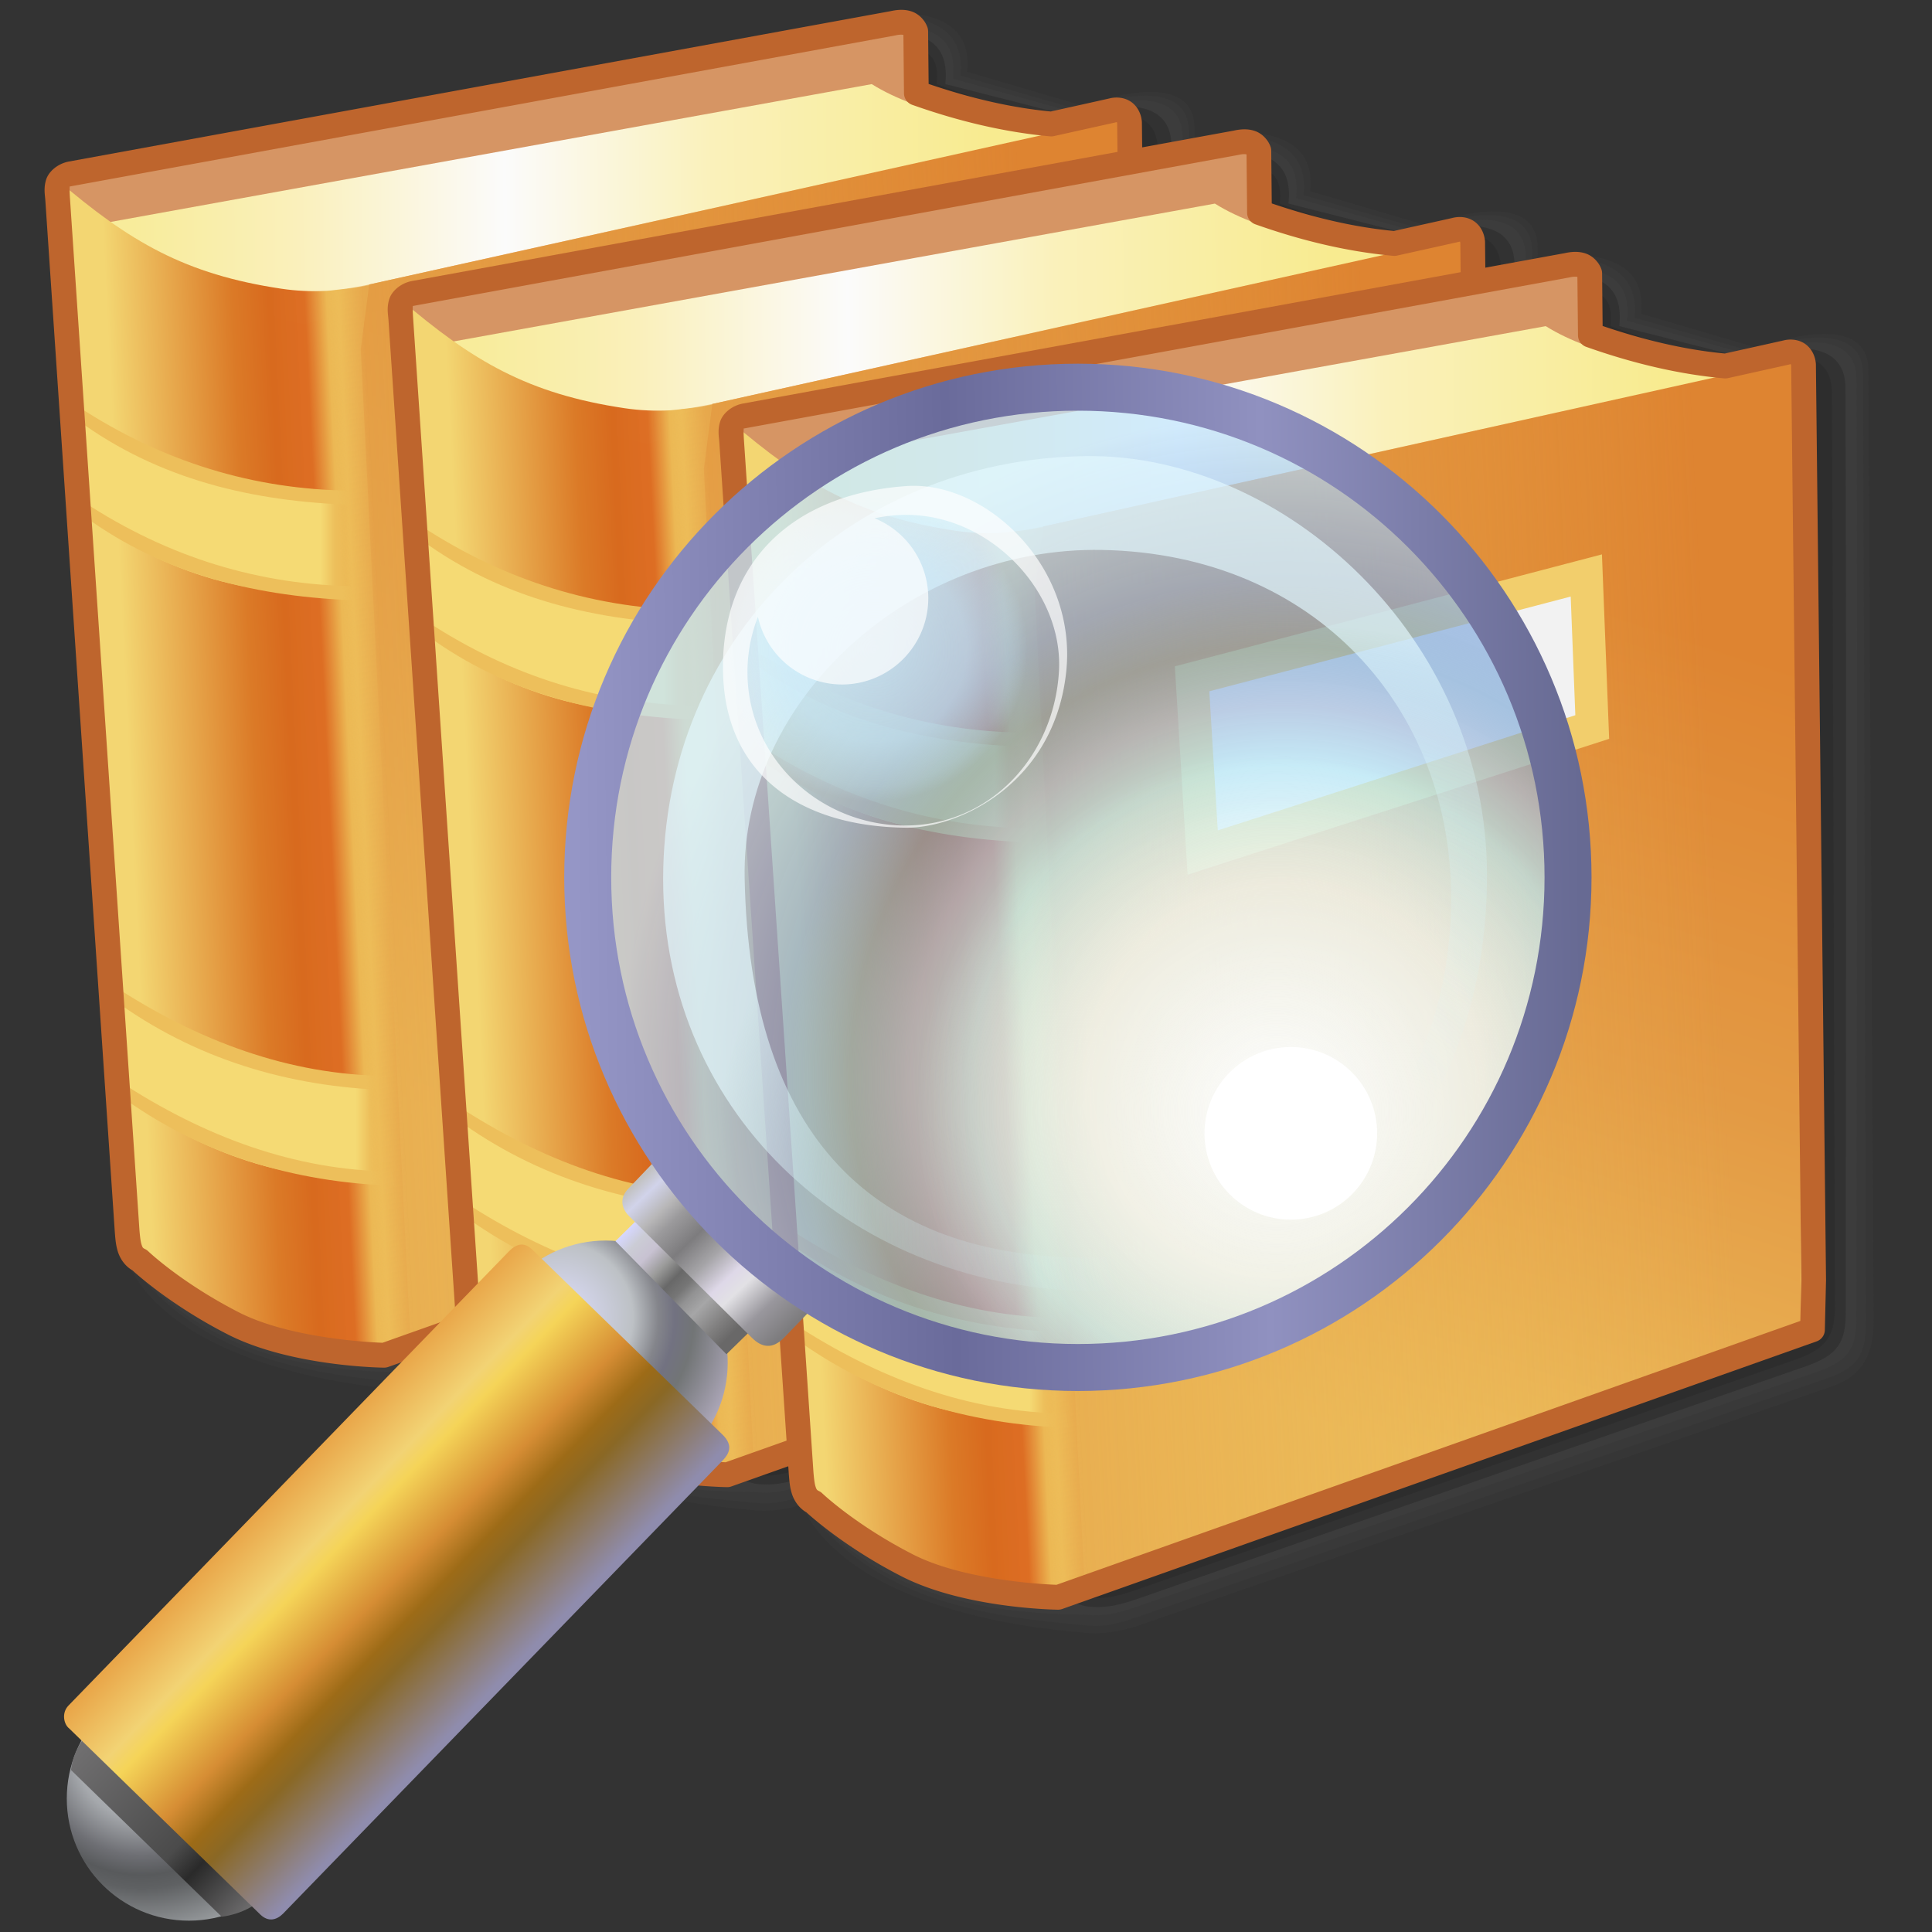 <?xml version="1.0" encoding="UTF-8" standalone="no"?>
<!-- Created with Inkscape (http://www.inkscape.org/) -->

<svg
   width="256mm"
   height="256mm"
   viewBox="0 0 256 256"
   version="1.1"
   id="svg1"
   inkscape:version="1.3.2 (091e20ef0f, 2023-11-25)"
   xml:space="preserve"
   sodipodi:docname="preferences-desktop-baloo-01.svg"
   xmlns:inkscape="http://www.inkscape.org/namespaces/inkscape"
   xmlns:sodipodi="http://sodipodi.sourceforge.net/DTD/sodipodi-0.dtd"
   xmlns:xlink="http://www.w3.org/1999/xlink"
   xmlns="http://www.w3.org/2000/svg"
   xmlns:svg="http://www.w3.org/2000/svg"
   xmlns:rdf="http://www.w3.org/1999/02/22-rdf-syntax-ns#"
   xmlns:cc="http://creativecommons.org/ns#"
   xmlns:dc="http://purl.org/dc/elements/1.1/"><rect x="0" y="0" width="256" height="256" fill="#333333" stroke="none"/><defs
     id="defs1"><linearGradient
       id="linearGradient39"
       inkscape:collect="always"><stop
         style="stop-color:#de8431;stop-opacity:1"
         offset="0"
         id="stop40" /><stop
         style="stop-color:#e39a44;stop-opacity:1"
         offset="0.5"
         id="stop42" /><stop
         style="stop-color:#ecbc5a;stop-opacity:1"
         offset="1"
         id="stop41" /></linearGradient><linearGradient
       id="linearGradient38"
       inkscape:collect="always"><stop
         style="stop-color:#f3d672;stop-opacity:0.026;"
         offset="0"
         id="stop30" /><stop
         style="stop-color:#ecb854;stop-opacity:0;"
         offset="0.235"
         id="stop34" /><stop
         style="stop-color:#ecba56;stop-opacity:0;"
         offset="0.243"
         id="stop39" /><stop
         style="stop-color:#edbc58;stop-opacity:1"
         offset="0.255"
         id="stop35" /><stop
         style="stop-color:#e7a84c;stop-opacity:0.638;"
         offset="0.281"
         id="stop36" /><stop
         style="stop-color:#efc561;stop-opacity:0;"
         offset="1"
         id="stop38" /></linearGradient><linearGradient
       id="linearGradient15"
       inkscape:collect="always"><stop
         style="stop-color:#f5da74;stop-opacity:1;"
         offset="0"
         id="stop16" /><stop
         style="stop-color:#f5da74;stop-opacity:1;"
         offset="0.897"
         id="stop18" /><stop
         style="stop-color:#edbf5b;stop-opacity:1"
         offset="0.95"
         id="stop19" /><stop
         style="stop-color:#ecb855;stop-opacity:1"
         offset="1"
         id="stop17" /></linearGradient><linearGradient
       id="linearGradient7"
       inkscape:collect="always"><stop
         style="stop-color:#f3d672;stop-opacity:1"
         offset="0"
         id="stop7" /><stop
         style="stop-color:#db7a27;stop-opacity:1"
         offset="0.137"
         id="stop11" /><stop
         style="stop-color:#d86a1e;stop-opacity:1"
         offset="0.176"
         id="stop15" /><stop
         style="stop-color:#dd6d23;stop-opacity:0.987;"
         offset="0.215"
         id="stop12" /><stop
         style="stop-color:#ecb854;stop-opacity:1"
         offset="0.239"
         id="stop13" /><stop
         style="stop-color:#edbc58;stop-opacity:1"
         offset="0.255"
         id="stop14" /><stop
         style="stop-color:#e7a84c;stop-opacity:1"
         offset="0.281"
         id="stop9" /><stop
         style="stop-color:#ecb959;stop-opacity:1"
         offset="0.688"
         id="stop10" /><stop
         style="stop-color:#efc561;stop-opacity:1"
         offset="1"
         id="stop8" /></linearGradient><linearGradient
       id="linearGradient2"
       inkscape:collect="always"><stop
         style="stop-color:#f8ec9b;stop-opacity:1"
         offset="0"
         id="stop2" /><stop
         style="stop-color:#faf0bb;stop-opacity:1"
         offset="0.189"
         id="stop4" /><stop
         style="stop-color:#fbfbfb;stop-opacity:1;"
         offset="0.435"
         id="stop6" /><stop
         style="stop-color:#faf1bb;stop-opacity:1"
         offset="0.677"
         id="stop5" /><stop
         style="stop-color:#f8eb90;stop-opacity:1"
         offset="1"
         id="stop3" /></linearGradient><linearGradient
       inkscape:collect="always"
       xlink:href="#linearGradient2"
       id="linearGradient3"
       x1="33.275"
       y1="42.696"
       x2="169.583"
       y2="41.627"
       gradientUnits="userSpaceOnUse" /><linearGradient
       inkscape:collect="always"
       xlink:href="#linearGradient7"
       id="linearGradient8"
       x1="35.152"
       y1="190.689"
       x2="181.996"
       y2="183.507"
       gradientUnits="userSpaceOnUse" /><linearGradient
       inkscape:collect="always"
       xlink:href="#linearGradient15"
       id="linearGradient17"
       x1="23.812"
       y1="89.533"
       x2="67.658"
       y2="89.533"
       gradientUnits="userSpaceOnUse" /><linearGradient
       inkscape:collect="always"
       xlink:href="#linearGradient15"
       id="linearGradient29"
       gradientUnits="userSpaceOnUse"
       x1="23.812"
       y1="89.533"
       x2="67.658"
       y2="89.533" /><linearGradient
       inkscape:collect="always"
       xlink:href="#linearGradient38"
       id="linearGradient30"
       gradientUnits="userSpaceOnUse"
       x1="35.152"
       y1="190.689"
       x2="181.996"
       y2="183.507"
       gradientTransform="translate(-0.416,-0.014)" /><linearGradient
       inkscape:collect="always"
       xlink:href="#linearGradient39"
       id="linearGradient41"
       x1="155.375"
       y1="72.155"
       x2="111.657"
       y2="203.918"
       gradientUnits="userSpaceOnUse" /><linearGradient
       inkscape:collect="always"
       xlink:href="#linearGradient2"
       id="linearGradient98"
       gradientUnits="userSpaceOnUse"
       x1="33.275"
       y1="42.696"
       x2="169.583"
       y2="41.627" /><linearGradient
       inkscape:collect="always"
       xlink:href="#linearGradient7"
       id="linearGradient99"
       gradientUnits="userSpaceOnUse"
       x1="35.152"
       y1="190.689"
       x2="181.996"
       y2="183.507" /><linearGradient
       inkscape:collect="always"
       xlink:href="#linearGradient15"
       id="linearGradient100"
       gradientUnits="userSpaceOnUse"
       x1="23.812"
       y1="89.533"
       x2="67.658"
       y2="89.533" /><linearGradient
       inkscape:collect="always"
       xlink:href="#linearGradient15"
       id="linearGradient101"
       gradientUnits="userSpaceOnUse"
       x1="23.812"
       y1="89.533"
       x2="67.658"
       y2="89.533" /><linearGradient
       inkscape:collect="always"
       xlink:href="#linearGradient39"
       id="linearGradient102"
       gradientUnits="userSpaceOnUse"
       x1="155.375"
       y1="72.155"
       x2="111.657"
       y2="203.918" /><linearGradient
       inkscape:collect="always"
       xlink:href="#linearGradient38"
       id="linearGradient103"
       gradientUnits="userSpaceOnUse"
       gradientTransform="translate(-0.416,-0.014)"
       x1="35.152"
       y1="190.689"
       x2="181.996"
       y2="183.507" /><linearGradient
       inkscape:collect="always"
       xlink:href="#linearGradient2"
       id="linearGradient120"
       gradientUnits="userSpaceOnUse"
       x1="33.275"
       y1="42.696"
       x2="169.583"
       y2="41.627" /><linearGradient
       inkscape:collect="always"
       xlink:href="#linearGradient7"
       id="linearGradient121"
       gradientUnits="userSpaceOnUse"
       x1="35.152"
       y1="190.689"
       x2="181.996"
       y2="183.507" /><linearGradient
       inkscape:collect="always"
       xlink:href="#linearGradient15"
       id="linearGradient122"
       gradientUnits="userSpaceOnUse"
       x1="23.812"
       y1="89.533"
       x2="67.658"
       y2="89.533" /><linearGradient
       inkscape:collect="always"
       xlink:href="#linearGradient15"
       id="linearGradient123"
       gradientUnits="userSpaceOnUse"
       x1="23.812"
       y1="89.533"
       x2="67.658"
       y2="89.533" /><linearGradient
       inkscape:collect="always"
       xlink:href="#linearGradient39"
       id="linearGradient124"
       gradientUnits="userSpaceOnUse"
       x1="155.375"
       y1="72.155"
       x2="111.657"
       y2="203.918" /><linearGradient
       inkscape:collect="always"
       xlink:href="#linearGradient38"
       id="linearGradient125"
       gradientUnits="userSpaceOnUse"
       gradientTransform="translate(-0.416,-0.014)"
       x1="35.152"
       y1="190.689"
       x2="181.996"
       y2="183.507" /><radialGradient
       inkscape:collect="always"
       xlink:href="#linearGradient1"
       id="radialGradient2"
       cx="23.321"
       cy="197.969"
       fx="23.321"
       fy="197.969"
       r="19.31"
       gradientUnits="userSpaceOnUse"
       gradientTransform="matrix(1.74,0,0,1.74,-16.825,-125.867)" /><linearGradient
       id="linearGradient1"
       inkscape:collect="always"><stop
         style="stop-color:#bebec0;stop-opacity:1;"
         offset="0"
         id="stop1" /><stop
         style="stop-color:#a6a9ad;stop-opacity:1;"
         offset="0.299"
         id="stop3-4" /><stop
         style="stop-color:#6e6f74;stop-opacity:1;"
         offset="0.467"
         id="stop5-5" /><stop
         style="stop-color:#585a5c;stop-opacity:1;"
         offset="0.556"
         id="stop7-0" /><stop
         style="stop-color:#5f6163;stop-opacity:1;"
         offset="0.619"
         id="stop6-3" /><stop
         style="stop-color:#adb1b4;stop-opacity:1;"
         offset="0.908"
         id="stop4-6" /><stop
         style="stop-color:#b3b6ba;stop-opacity:1;"
         offset="1"
         id="stop2-1" /></linearGradient><linearGradient
       inkscape:collect="always"
       xlink:href="#linearGradient7-0"
       id="linearGradient9"
       x1="13.978"
       y1="218.625"
       x2="39.854"
       y2="243.477"
       gradientUnits="userSpaceOnUse" /><linearGradient
       id="linearGradient7-0"
       inkscape:collect="always"><stop
         style="stop-color:#6f6e6f;stop-opacity:1;"
         offset="0"
         id="stop8-6" /><stop
         style="stop-color:#4b4b4b;stop-opacity:1;"
         offset="0.584"
         id="stop10-3" /><stop
         style="stop-color:#2a2a2a;stop-opacity:1;"
         offset="0.708"
         id="stop11-2" /><stop
         style="stop-color:#6f6e6f;stop-opacity:1;"
         offset="1"
         id="stop9-0" /></linearGradient><radialGradient
       inkscape:collect="always"
       xlink:href="#linearGradient18"
       id="radialGradient11"
       gradientUnits="userSpaceOnUse"
       gradientTransform="matrix(1.74,0,0,1.74,47.053,-192.684)"
       cx="23.321"
       cy="197.969"
       fx="23.321"
       fy="197.969"
       r="19.31" /><linearGradient
       id="linearGradient18"
       inkscape:collect="always"><stop
         style="stop-color:#dfdfff;stop-opacity:1;"
         offset="0"
         id="stop12-6" /><stop
         style="stop-color:#bdc1c5;stop-opacity:1;"
         offset="0.34"
         id="stop13-1" /><stop
         style="stop-color:#84858b;stop-opacity:1;"
         offset="0.457"
         id="stop14-5" /><stop
         style="stop-color:#727281;stop-opacity:1;"
         offset="0.53"
         id="stop15-5" /><stop
         style="stop-color:#727576;stop-opacity:1;"
         offset="0.619"
         id="stop16-4" /><stop
         style="stop-color:#bcb4ca;stop-opacity:1;"
         offset="0.908"
         id="stop17-7" /><stop
         style="stop-color:#b3b6ba;stop-opacity:1;"
         offset="1"
         id="stop18-6" /></linearGradient><linearGradient
       inkscape:collect="always"
       xlink:href="#linearGradient19"
       id="linearGradient20"
       x1="70.693"
       y1="151.341"
       x2="102.935"
       y2="182.384"
       gradientUnits="userSpaceOnUse" /><linearGradient
       id="linearGradient19"
       inkscape:collect="always"><stop
         style="stop-color:#e9a649;stop-opacity:1"
         offset="0"
         id="stop19-5" /><stop
         style="stop-color:#f2d374;stop-opacity:1"
         offset="0.215"
         id="stop23" /><stop
         style="stop-color:#f5d458;stop-opacity:1;"
         offset="0.284"
         id="stop25" /><stop
         style="stop-color:#d68d34;stop-opacity:1"
         offset="0.5"
         id="stop21" /><stop
         style="stop-color:#9d6b17;stop-opacity:1;"
         offset="0.625"
         id="stop24" /><stop
         style="stop-color:#8a6825;stop-opacity:1;"
         offset="0.718"
         id="stop22" /><stop
         style="stop-color:#8f8cad;stop-opacity:1"
         offset="1"
         id="stop20" /></linearGradient><linearGradient
       inkscape:collect="always"
       xlink:href="#linearGradient25"
       id="linearGradient27"
       x1="98.038"
       y1="138.765"
       x2="115.141"
       y2="155.49"
       gradientUnits="userSpaceOnUse"
       gradientTransform="translate(-1.0596443e-8,-0.236)" /><linearGradient
       id="linearGradient25"
       inkscape:collect="always"><stop
         style="stop-color:#d6d7ff;stop-opacity:1;"
         offset="0"
         id="stop26" /><stop
         style="stop-color:#cbccd5;stop-opacity:1;"
         offset="0.103"
         id="stop36-6" /><stop
         style="stop-color:#c8c2d2;stop-opacity:1;"
         offset="0.21"
         id="stop35-9" /><stop
         style="stop-color:#9b9b9a;stop-opacity:1"
         offset="0.328"
         id="stop28" /><stop
         style="stop-color:#686868;stop-opacity:1;"
         offset="0.434"
         id="stop29" /><stop
         style="stop-color:#767676;stop-opacity:1"
         offset="0.521"
         id="stop30-3" /><stop
         style="stop-color:#929293;stop-opacity:1"
         offset="0.589"
         id="stop31" /><stop
         style="stop-color:#a6a6a7;stop-opacity:1"
         offset="0.682"
         id="stop32" /><stop
         style="stop-color:#807f7f;stop-opacity:1"
         offset="0.841"
         id="stop33" /><stop
         style="stop-color:#696868;stop-opacity:1"
         offset="0.947"
         id="stop34-7" /><stop
         style="stop-color:#696868;stop-opacity:1"
         offset="1"
         id="stop27" /></linearGradient><linearGradient
       inkscape:collect="always"
       xlink:href="#linearGradient36"
       id="linearGradient38-4"
       x1="99.959"
       y1="130.695"
       x2="122.276"
       y2="154.081"
       gradientUnits="userSpaceOnUse"
       gradientTransform="translate(0.067,0.134)" /><linearGradient
       id="linearGradient36"
       inkscape:collect="always"><stop
         style="stop-color:#c2c2c2;stop-opacity:1;"
         offset="0"
         id="stop37" /><stop
         style="stop-color:#d1d3ea;stop-opacity:1;"
         offset="0.071"
         id="stop47" /><stop
         style="stop-color:#b8b7b8;stop-opacity:1;"
         offset="0.176"
         id="stop44" /><stop
         style="stop-color:#9b9a9c;stop-opacity:1"
         offset="0.25"
         id="stop41-5" /><stop
         style="stop-color:#7d7c7e;stop-opacity:1"
         offset="0.375"
         id="stop42-2" /><stop
         style="stop-color:#a5a4a7;stop-opacity:1"
         offset="0.5"
         id="stop39-5" /><stop
         style="stop-color:#ded8e8;stop-opacity:1;"
         offset="0.625"
         id="stop43" /><stop
         style="stop-color:#e2e1e5;stop-opacity:1;"
         offset="0.703"
         id="stop45" /><stop
         style="stop-color:#99979d;stop-opacity:1;"
         offset="0.851"
         id="stop46" /><stop
         style="stop-color:#7d7c7e;stop-opacity:1"
         offset="1"
         id="stop38-4" /></linearGradient><radialGradient
       inkscape:collect="always"
       xlink:href="#linearGradient51"
       id="radialGradient53"
       cx="185.984"
       cy="103.207"
       fx="185.984"
       fy="103.207"
       r="73.327"
       gradientUnits="userSpaceOnUse"
       gradientTransform="matrix(1.392,0,0,1.392,-211.975,-22.687)" /><linearGradient
       id="linearGradient51"
       inkscape:collect="always"><stop
         style="stop-color:#e4fbfd;stop-opacity:0.739;"
         offset="0"
         id="stop52" /><stop
         style="stop-color:#e2f8fd;stop-opacity:0.719;"
         offset="0.296"
         id="stop58" /><stop
         style="stop-color:#b5e8f9;stop-opacity:0.732;"
         offset="0.47"
         id="stop54" /><stop
         style="stop-color:#a4bddf;stop-opacity:0.704;"
         offset="0.562"
         id="stop57" /><stop
         style="stop-color:#6d9fd3;stop-opacity:0.576;"
         offset="0.651"
         id="stop56" /><stop
         style="stop-color:#88acdf;stop-opacity:0.704;"
         offset="0.75"
         id="stop55" /><stop
         style="stop-color:#c4e6fd;stop-opacity:0.752;"
         offset="1"
         id="stop53" /></linearGradient><radialGradient
       inkscape:collect="always"
       xlink:href="#linearGradient58"
       id="radialGradient60"
       cx="45.735"
       cy="125.866"
       fx="45.735"
       fy="125.866"
       r="73.327"
       gradientUnits="userSpaceOnUse"
       gradientTransform="matrix(0.753,0,0,0.753,11.316,31.142)" /><linearGradient
       id="linearGradient58"
       inkscape:collect="always"><stop
         style="stop-color:#fdfdfd;stop-opacity:1;"
         offset="0"
         id="stop59" /><stop
         style="stop-color:#fdfdfd;stop-opacity:0;"
         offset="1"
         id="stop60" /></linearGradient><radialGradient
       inkscape:collect="always"
       xlink:href="#linearGradient62"
       id="radialGradient63"
       cx="49.089"
       cy="142.742"
       fx="49.089"
       fy="142.742"
       r="63.131"
       gradientTransform="matrix(1.436,0,0,1.455,-21.406,-64.292)"
       gradientUnits="userSpaceOnUse" /><linearGradient
       id="linearGradient62"
       inkscape:collect="always"><stop
         style="stop-color:#c8f8fe;stop-opacity:0;"
         offset="0"
         id="stop62" /><stop
         style="stop-color:#d2f9fe;stop-opacity:0;"
         offset="0.307"
         id="stop65" /><stop
         style="stop-color:#dcfafe;stop-opacity:0.329;"
         offset="0.82"
         id="stop64" /><stop
         style="stop-color:#e3f9fe;stop-opacity:0.664;"
         offset="1"
         id="stop63" /></linearGradient><radialGradient
       inkscape:collect="always"
       xlink:href="#linearGradient65"
       id="radialGradient67"
       cx="-18.871"
       cy="56.59"
       fx="-18.871"
       fy="56.59"
       r="23.385"
       gradientUnits="userSpaceOnUse"
       gradientTransform="translate(3.024,-1.512)" /><linearGradient
       id="linearGradient65"
       inkscape:collect="always"><stop
         style="stop-color:#c8eafd;stop-opacity:0.7;"
         offset="0"
         id="stop66" /><stop
         style="stop-color:#c8eafd;stop-opacity:0.563;"
         offset="0.603"
         id="stop68" /><stop
         style="stop-color:#c8eafd;stop-opacity:0.214;"
         offset="0.899"
         id="stop69" /><stop
         style="stop-color:#c8eafd;stop-opacity:0;"
         offset="1"
         id="stop67" /></linearGradient><linearGradient
       inkscape:collect="always"
       xlink:href="#linearGradient47"
       id="linearGradient49"
       x1="89.887"
       y1="86.179"
       x2="243.866"
       y2="84.383"
       gradientUnits="userSpaceOnUse"
       gradientTransform="translate(0.472)" /><linearGradient
       id="linearGradient47"
       inkscape:collect="always"><stop
         style="stop-color:#9596c6;stop-opacity:1"
         offset="0"
         id="stop48" /><stop
         style="stop-color:#6a6b9b;stop-opacity:1"
         offset="0.373"
         id="stop50" /><stop
         style="stop-color:#9091c0;stop-opacity:1"
         offset="0.686"
         id="stop51" /><stop
         style="stop-color:#676a93;stop-opacity:1"
         offset="1"
         id="stop49" /></linearGradient></defs><sodipodi:namedview
     id="base"
     pagecolor="#ffffff"
     bordercolor="#000000"
     borderopacity="0.3"
     inkscape:pageopacity="0.0"
     inkscape:pageshadow="2"
     inkscape:zoom="0.98994949"
     inkscape:cx="505.07627"
     inkscape:cy="476.792"
     inkscape:document-units="mm"
     inkscape:showpageshadow="2"
     inkscape:pagecheckerboard="0"
     inkscape:deskcolor="#d1d1d1"
     inkscape:current-layer="svg1" /><g
     id="g125"
     transform="matrix(1.074,0,0,1.074,-12.349,-16.739)"><g
       id="rect1"
       style="display:inline"
       transform="matrix(0.773,0,0,0.773,2.219,3.109)"><g
         id="g80"
         transform="matrix(1.293,0,0,1.293,-2.87,-4.021)"><path
           id="rect77"
           style="fill:#444444;fill-opacity:0.234;stroke-width:5.246;stroke-linecap:square"
           d="M 36.395,40.936 123.452,17.248 c 4.959,0.259 7.936,2.467 7.432,7.212 l 14.382,4.214 c 0,0 13.64,-5.352 13.676,2.739 0.147,32.826 0.635,113.573 0.651,117.244 0.016,3.771 -1.064,6.774 -5.123,8.174 l -85.16,29.374 c -2.515,0.9 -5.075,1.35 -7.716,0.992 -15.031,-1.25 -30.842,-6.204 -34.742,-16.714 z"
           sodipodi:nodetypes="ccccssscccc" /><path
           id="path77"
           style="fill:#444444;fill-opacity:0.234;stroke-width:5.246;stroke-linecap:square"
           d="M 36.395,40.936 122.602,17.626 c 4.959,0.259 7.983,2.562 7.479,7.306 l 14.524,4.167 c 0,0 13.64,-5.304 13.676,2.786 0.147,32.826 0.351,112.958 0.367,116.63 0.016,3.771 -0.546,5.872 -4.603,7.276 L 69.243,185.136 c -2.515,0.9 -4.541,1.55 -7.182,1.193 -12.806,-1.115 -26.761,-3.254 -35.209,-15.845 z"
           sodipodi:nodetypes="ccccssscccc" /><path
           id="path78"
           style="fill:#444444;fill-opacity:0.365;stroke-width:5.246;stroke-linecap:square"
           d="M 36.395,40.936 122.129,18.713 c 4.959,0.259 7.511,1.853 7.007,6.597 l 15.327,4.261 c 0,0 12.978,-5.115 13.014,2.975 0.147,32.826 -0.027,112.061 -0.011,115.732 0.016,3.771 -0.875,5.403 -4.934,6.804 l -83.243,28.73 c -2.515,0.9 -4.541,1.55 -7.182,1.193 -12.472,-0.063 -26.104,-2.351 -35.257,-14.522 z"
           sodipodi:nodetypes="ccccssscccc" /><path
           id="path79"
           style="fill:#121212;fill-opacity:0.234;stroke-width:5.246;stroke-linecap:square"
           d="M 36.395,40.936 121.184,19.374 c 4.959,0.259 7.511,1.853 7.007,6.597 l 15.658,3.978 c 0,0 12.222,-4.454 12.258,3.636 0.147,32.826 0.021,110.313 0.037,113.984 0.016,3.771 -0.879,5.393 -4.934,6.804 l -81.683,28.423 c -2.515,0.9 -4.541,1.55 -7.182,1.193 -12.719,-3.28 -26.793,-7.212 -35.493,-13.506 z"
           sodipodi:nodetypes="ccccssscccc" /><path
           id="path80"
           style="fill:#1f1f1f;fill-opacity:0.234;stroke-width:5.246;stroke-linecap:square"
           d="M 36.395,40.936 119.714,21.112 c 4.959,0.259 7.912,0.116 7.407,4.86 l 15.524,5.515 c 0,0 11.754,-5.389 11.791,2.701 0.147,32.826 0.355,108.909 0.371,112.581 0.016,3.771 -0.88,5.388 -4.934,6.804 l -80.514,28.122 c -2.515,0.9 -4.541,1.55 -7.182,1.193 -12.719,-3.28 -26.626,-6.109 -35.326,-12.404 z"
           sodipodi:nodetypes="ccccssscccc" /></g><path
         style="color:#000000;fill:#d69564;stroke-linecap:round;stroke-linejoin:round;-inkscape-stroke:none"
         d="m 154.533,19.856 c 2,-0.446 3.169,0.023 3.626,1.278 l 0.1,9.88 c 7.108,2.521 14.33,4.275 21.527,4.926 l 9.692,-2.155 c 1.517,-0.417 2.675,0.394 2.806,1.909 l 1.618,146.113 -0.189,7.938 -120.397,42.71 c 0,0 -14.661,-0.275 -24.086,-5.101 -9.426,-4.826 -14.936,-10.081 -14.936,-10.081 -1.723,-0.817 -1.837,-2.753 -2,-4.654 L 21.204,47.962 c -0.122,-1.813 -0.493,-3.586 2.133,-4.097 z"
         id="path6" /><path
         id="rect2"
         style="display:inline;fill:url(#linearGradient3);stroke-width:3.946;stroke-linecap:round;stroke-linejoin:round"
         d="M 28.063,51.85 151.141,29.567 c 7.771,4.866 19.179,6.495 30.335,8.653 L 60.537,67.886 C 46.604,65.027 34.484,60.719 28.063,51.85 Z"
         sodipodi:nodetypes="ccccc" /><path
         id="rect7"
         style="fill:url(#linearGradient8);stroke-width:3.946;stroke-linecap:round;stroke-linejoin:round"
         d="m 56.933,62.224 c 2.396,0.357 4.787,0.461 7.185,0.34 2.398,-0.12 4.802,-0.464 7.226,-1.002 L 192.012,34.774 192.254,189.454 72.414,231.973 C 57.02,231.084 43.965,225.305 32.487,216.227 L 21.072,44.79 c 11.601,9.934 20.467,15.141 35.86,17.434 z"
         sodipodi:nodetypes="ssscccccs" /><g
         id="g19"><path
           id="rect15"
           style="fill:url(#linearGradient17);stroke-width:3.946;stroke-linecap:round;stroke-linejoin:round"
           d="m 24.462,80.835 c 12.977,10.613 28.644,12.944 42.912,13.848 V 109.897 C 53.508,112.485 38.21,107.531 25.732,98.555 Z"
           sodipodi:nodetypes="ccccc" /><path
           id="rect19"
           style="fill:#edbf5b;stroke-width:3.946;stroke-linecap:round;stroke-linejoin:round"
           d="m 24.474,81.029 c 13.508,8.84 28.038,13.271 43.562,13.418 l 0.331,2.268 C 52.325,96.214 37.372,92.674 24.474,83.249 Z"
           sodipodi:nodetypes="ccccc" /><path
           id="path19"
           style="fill:#edbf5b;stroke-width:3.946;stroke-linecap:round;stroke-linejoin:round"
           d="m 25.419,96.289 c 13.508,8.84 28.038,13.271 43.562,13.418 l 0.331,2.268 C 53.27,111.475 38.317,107.934 25.419,98.51 Z"
           sodipodi:nodetypes="ccccc" /></g><g
         id="g29"
         style="display:inline"
         transform="translate(5.613,93.411)"><path
           id="path27"
           style="fill:url(#linearGradient29);stroke-width:3.946;stroke-linecap:round;stroke-linejoin:round"
           d="m 24.462,79.843 c 12.977,10.613 28.644,13.936 42.912,14.84 V 109.897 C 53.508,112.485 38.21,106.538 25.732,97.562 Z"
           sodipodi:nodetypes="ccccc" /><path
           id="path28"
           style="fill:#edbf5b;stroke-width:3.946;stroke-linecap:round;stroke-linejoin:round"
           d="m 24.474,80.036 c 13.508,8.84 28.038,14.264 43.562,14.41 l 0.331,2.268 C 52.325,96.214 37.372,91.682 24.474,82.257 Z"
           sodipodi:nodetypes="ccccc" /><path
           id="path29"
           style="fill:#edbf5b;stroke-width:3.946;stroke-linecap:round;stroke-linejoin:round"
           d="m 25.419,95.297 c 13.508,8.84 28.038,14.264 43.562,14.41 l 0.331,2.268 C 53.27,111.475 38.317,106.942 25.419,97.518 Z"
           sodipodi:nodetypes="ccccc" /></g><path
         d="M 69.582,71.905 70.927,61.549 191.596,34.76 191.838,189.44 77.611,232.226"
         style="display:inline;fill:url(#linearGradient41);stroke-width:3.946;stroke-linecap:round;stroke-linejoin:round"
         id="path39"
         sodipodi:nodetypes="ccccc" /><path
         d="m 63.702,62.551 c 2.398,-0.12 4.802,-0.464 7.226,-1.002 l 120.669,-26.789 0.242,154.68 -119.84,42.519"
         style="display:inline;fill:url(#linearGradient30);stroke-width:3.946;stroke-linecap:round;stroke-linejoin:round"
         id="path1" /><path
         id="rect39"
         style="display:inline;fill:#f2f2f2;stroke:#f2ce6c;stroke-width:5.246;stroke-linecap:square"
         d="M 94.694,85.855 157.616,69.359 158.561,93.549 96.384,113.582 Z"
         sodipodi:nodetypes="ccccc" /><path
         style="color:#000000;display:inline;fill:#be652d;stroke-linecap:round;stroke-linejoin:round;-inkscape-stroke:none"
         d="m 155.893,17.711 c -0.582,-0.002 -1.178,0.082 -1.789,0.219 l 0.074,-0.016 -131.195,24.01 a 1.973,1.973 0 0 0 -0.021,0.004 c -1.75,0.341 -3.206,1.578 -3.611,2.93 -0.406,1.352 -0.168,2.421 -0.113,3.236 L 30.326,212.752 a 1.973,1.973 0 0 0 0.002,0.035 c 0.08,0.932 0.132,2.016 0.502,3.168 0.37,1.152 1.226,2.44 2.617,3.1 l -0.516,-0.354 c 0,0 5.733,5.46 15.398,10.408 10.137,5.19 24.949,5.318 24.949,5.318 a 1.973,1.973 0 0 0 0.695,-0.113 L 194.373,191.604 a 1.973,1.973 0 0 0 1.312,-1.812 l 0.189,-7.938 a 1.973,1.973 0 0 0 0,-0.068 L 194.258,35.672 a 1.973,1.973 0 0 0 -0.008,-0.148 c -0.106,-1.224 -0.701,-2.427 -1.732,-3.135 -1.032,-0.708 -2.365,-0.835 -3.562,-0.506 l 0.094,-0.023 -9.334,2.074 c -6.485,-0.611 -13.019,-2.191 -19.498,-4.396 l -0.084,-8.424 a 1.973,1.973 0 0 0 -0.119,-0.654 c -0.386,-1.062 -1.3,-2.051 -2.414,-2.457 -0.557,-0.203 -1.125,-0.289 -1.707,-0.291 z m 0.299,4.004 0.094,9.318 a 1.973,1.973 0 0 0 1.314,1.84 c 7.233,2.565 14.612,4.361 22.008,5.031 a 1.973,1.973 0 0 0 0.607,-0.039 L 189.906,35.711 A 1.973,1.973 0 0 0 190,35.688 c 0.32,-0.088 0.326,-0.019 0.285,-0.047 -0.033,-0.022 0.003,0.041 0.027,0.178 l 1.615,145.977 -0.154,6.543 -118.721,42.117 C 72.546,230.439 58.686,229.979 50.129,225.598 40.943,220.894 35.656,215.846 35.656,215.846 a 1.973,1.973 0 0 0 -0.518,-0.355 c -0.332,-0.157 -0.392,-0.245 -0.551,-0.74 -0.159,-0.495 -0.245,-1.33 -0.328,-2.299 L 23.174,47.83 c -0.067,-0.997 -0.078,-1.722 -0.043,-1.838 0.035,-0.116 -0.292,-0.021 0.584,-0.191 L 154.889,21.797 a 1.973,1.973 0 0 0 0.074,-0.016 c 0.741,-0.165 1.118,-0.099 1.229,-0.066 z"
         id="path7" /></g><g
       id="g98"
       style="display:inline"
       transform="matrix(0.773,0,0,0.773,44.553,17.85)"><g
         id="g85"
         transform="matrix(1.293,0,0,1.293,-2.87,-4.021)"><path
           id="path81"
           style="fill:#444444;fill-opacity:0.234;stroke-width:5.246;stroke-linecap:square"
           d="M 36.395,40.936 123.452,17.248 c 4.959,0.259 7.936,2.467 7.432,7.212 l 14.382,4.214 c 0,0 13.64,-5.352 13.676,2.739 0.147,32.826 0.635,113.573 0.651,117.244 0.016,3.771 -1.064,6.774 -5.123,8.174 l -85.16,29.374 c -2.515,0.9 -5.075,1.35 -7.716,0.992 -15.031,-1.25 -30.842,-6.204 -34.742,-16.714 z"
           sodipodi:nodetypes="ccccssscccc" /><path
           id="path82"
           style="fill:#444444;fill-opacity:0.234;stroke-width:5.246;stroke-linecap:square"
           d="M 36.395,40.936 122.602,17.626 c 4.959,0.259 7.983,2.562 7.479,7.306 l 14.524,4.167 c 0,0 13.64,-5.304 13.676,2.786 0.147,32.826 0.351,112.958 0.367,116.63 0.016,3.771 -0.546,5.872 -4.603,7.276 L 69.243,185.136 c -2.515,0.9 -4.541,1.55 -7.182,1.193 -12.806,-1.115 -26.761,-3.254 -35.209,-15.845 z"
           sodipodi:nodetypes="ccccssscccc" /><path
           id="path83"
           style="fill:#444444;fill-opacity:0.365;stroke-width:5.246;stroke-linecap:square"
           d="M 36.395,40.936 122.129,18.713 c 4.959,0.259 7.511,1.853 7.007,6.597 l 15.327,4.261 c 0,0 12.978,-5.115 13.014,2.975 0.147,32.826 -0.027,112.061 -0.011,115.732 0.016,3.771 -0.875,5.403 -4.934,6.804 l -83.243,28.73 c -2.515,0.9 -4.541,1.55 -7.182,1.193 -12.472,-0.063 -26.104,-2.351 -35.257,-14.522 z"
           sodipodi:nodetypes="ccccssscccc" /><path
           id="path84"
           style="fill:#121212;fill-opacity:0.234;stroke-width:5.246;stroke-linecap:square"
           d="M 36.395,40.936 121.184,19.374 c 4.959,0.259 7.511,1.853 7.007,6.597 l 15.658,3.978 c 0,0 12.222,-4.454 12.258,3.636 0.147,32.826 0.021,110.313 0.037,113.984 0.016,3.771 -0.879,5.393 -4.934,6.804 l -81.683,28.423 c -2.515,0.9 -4.541,1.55 -7.182,1.193 -12.719,-3.28 -26.793,-7.212 -35.493,-13.506 z"
           sodipodi:nodetypes="ccccssscccc" /><path
           id="path85"
           style="fill:#1f1f1f;fill-opacity:0.234;stroke-width:5.246;stroke-linecap:square"
           d="M 36.395,40.936 119.714,21.112 c 4.959,0.259 7.912,0.116 7.407,4.86 l 15.524,5.515 c 0,0 11.754,-5.389 11.791,2.701 0.147,32.826 0.355,108.909 0.371,112.581 0.016,3.771 -0.88,5.388 -4.934,6.804 l -80.514,28.122 c -2.515,0.9 -4.541,1.55 -7.182,1.193 -12.719,-3.28 -26.626,-6.109 -35.326,-12.404 z"
           sodipodi:nodetypes="ccccssscccc" /></g><path
         style="color:#000000;fill:#d69564;stroke-linecap:round;stroke-linejoin:round;-inkscape-stroke:none"
         d="m 154.533,19.856 c 2,-0.446 3.169,0.023 3.626,1.278 l 0.1,9.88 c 7.108,2.521 14.33,4.275 21.527,4.926 l 9.692,-2.155 c 1.517,-0.417 2.675,0.394 2.806,1.909 l 1.618,146.113 -0.189,7.938 -120.397,42.71 c 0,0 -14.661,-0.275 -24.086,-5.101 -9.426,-4.826 -14.936,-10.081 -14.936,-10.081 -1.723,-0.817 -1.837,-2.753 -2,-4.654 L 21.204,47.962 c -0.122,-1.813 -0.493,-3.586 2.133,-4.097 z"
         id="path86" /><path
         id="path87"
         style="display:inline;fill:url(#linearGradient98);stroke-width:3.946;stroke-linecap:round;stroke-linejoin:round"
         d="M 28.063,51.85 151.141,29.567 c 7.771,4.866 19.179,6.495 30.335,8.653 L 60.537,67.886 C 46.604,65.027 34.484,60.719 28.063,51.85 Z"
         sodipodi:nodetypes="ccccc" /><path
         id="path88"
         style="fill:url(#linearGradient99);stroke-width:3.946;stroke-linecap:round;stroke-linejoin:round"
         d="m 56.933,62.224 c 2.396,0.357 4.787,0.461 7.185,0.34 2.398,-0.12 4.802,-0.464 7.226,-1.002 L 192.012,34.774 192.254,189.454 72.414,231.973 C 57.02,231.084 43.965,225.305 32.487,216.227 L 21.072,44.79 c 11.601,9.934 20.467,15.141 35.86,17.434 z"
         sodipodi:nodetypes="ssscccccs" /><g
         id="g91"><path
           id="path89"
           style="fill:url(#linearGradient100);stroke-width:3.946;stroke-linecap:round;stroke-linejoin:round"
           d="m 24.462,80.835 c 12.977,10.613 28.644,12.944 42.912,13.848 V 109.897 C 53.508,112.485 38.21,107.531 25.732,98.555 Z"
           sodipodi:nodetypes="ccccc" /><path
           id="path90"
           style="fill:#edbf5b;stroke-width:3.946;stroke-linecap:round;stroke-linejoin:round"
           d="m 24.474,81.029 c 13.508,8.84 28.038,13.271 43.562,13.418 l 0.331,2.268 C 52.325,96.214 37.372,92.674 24.474,83.249 Z"
           sodipodi:nodetypes="ccccc" /><path
           id="path91"
           style="fill:#edbf5b;stroke-width:3.946;stroke-linecap:round;stroke-linejoin:round"
           d="m 25.419,96.289 c 13.508,8.84 28.038,13.271 43.562,13.418 l 0.331,2.268 C 53.27,111.475 38.317,107.934 25.419,98.51 Z"
           sodipodi:nodetypes="ccccc" /></g><g
         id="g94"
         style="display:inline"
         transform="translate(5.613,93.411)"><path
           id="path92"
           style="fill:url(#linearGradient101);stroke-width:3.946;stroke-linecap:round;stroke-linejoin:round"
           d="m 24.462,79.843 c 12.977,10.613 28.644,13.936 42.912,14.84 V 109.897 C 53.508,112.485 38.21,106.538 25.732,97.562 Z"
           sodipodi:nodetypes="ccccc" /><path
           id="path93"
           style="fill:#edbf5b;stroke-width:3.946;stroke-linecap:round;stroke-linejoin:round"
           d="m 24.474,80.036 c 13.508,8.84 28.038,14.264 43.562,14.41 l 0.331,2.268 C 52.325,96.214 37.372,91.682 24.474,82.257 Z"
           sodipodi:nodetypes="ccccc" /><path
           id="path94"
           style="fill:#edbf5b;stroke-width:3.946;stroke-linecap:round;stroke-linejoin:round"
           d="m 25.419,95.297 c 13.508,8.84 28.038,14.264 43.562,14.41 l 0.331,2.268 C 53.27,111.475 38.317,106.942 25.419,97.518 Z"
           sodipodi:nodetypes="ccccc" /></g><path
         d="M 69.582,71.905 70.927,61.549 191.596,34.76 191.838,189.44 77.611,232.226"
         style="display:inline;fill:url(#linearGradient102);stroke-width:3.946;stroke-linecap:round;stroke-linejoin:round"
         id="path95"
         sodipodi:nodetypes="ccccc" /><path
         d="m 63.702,62.551 c 2.398,-0.12 4.802,-0.464 7.226,-1.002 l 120.669,-26.789 0.242,154.68 -119.84,42.519"
         style="display:inline;fill:url(#linearGradient103);stroke-width:3.946;stroke-linecap:round;stroke-linejoin:round"
         id="path96" /><path
         id="path97"
         style="display:inline;fill:#f2f2f2;stroke:#f2ce6c;stroke-width:5.246;stroke-linecap:square"
         d="M 94.694,85.855 157.616,69.359 158.561,93.549 96.384,113.582 Z"
         sodipodi:nodetypes="ccccc" /><path
         style="color:#000000;display:inline;fill:#be652d;stroke-linecap:round;stroke-linejoin:round;-inkscape-stroke:none"
         d="m 155.893,17.711 c -0.582,-0.002 -1.178,0.082 -1.789,0.219 l 0.074,-0.016 -131.195,24.01 a 1.973,1.973 0 0 0 -0.021,0.004 c -1.75,0.341 -3.206,1.578 -3.611,2.93 -0.406,1.352 -0.168,2.421 -0.113,3.236 L 30.326,212.752 a 1.973,1.973 0 0 0 0.002,0.035 c 0.08,0.932 0.132,2.016 0.502,3.168 0.37,1.152 1.226,2.44 2.617,3.1 l -0.516,-0.354 c 0,0 5.733,5.46 15.398,10.408 10.137,5.19 24.949,5.318 24.949,5.318 a 1.973,1.973 0 0 0 0.695,-0.113 L 194.373,191.604 a 1.973,1.973 0 0 0 1.312,-1.812 l 0.189,-7.938 a 1.973,1.973 0 0 0 0,-0.068 L 194.258,35.672 a 1.973,1.973 0 0 0 -0.008,-0.148 c -0.106,-1.224 -0.701,-2.427 -1.732,-3.135 -1.032,-0.708 -2.365,-0.835 -3.562,-0.506 l 0.094,-0.023 -9.334,2.074 c -6.485,-0.611 -13.019,-2.191 -19.498,-4.396 l -0.084,-8.424 a 1.973,1.973 0 0 0 -0.119,-0.654 c -0.386,-1.062 -1.3,-2.051 -2.414,-2.457 -0.557,-0.203 -1.125,-0.289 -1.707,-0.291 z m 0.299,4.004 0.094,9.318 a 1.973,1.973 0 0 0 1.314,1.84 c 7.233,2.565 14.612,4.361 22.008,5.031 a 1.973,1.973 0 0 0 0.607,-0.039 L 189.906,35.711 A 1.973,1.973 0 0 0 190,35.688 c 0.32,-0.088 0.326,-0.019 0.285,-0.047 -0.033,-0.022 0.003,0.041 0.027,0.178 l 1.615,145.977 -0.154,6.543 -118.721,42.117 C 72.546,230.439 58.686,229.979 50.129,225.598 40.943,220.894 35.656,215.846 35.656,215.846 a 1.973,1.973 0 0 0 -0.518,-0.355 c -0.332,-0.157 -0.392,-0.245 -0.551,-0.74 -0.159,-0.495 -0.245,-1.33 -0.328,-2.299 L 23.174,47.83 c -0.067,-0.997 -0.078,-1.722 -0.043,-1.838 0.035,-0.116 -0.292,-0.021 0.584,-0.191 L 154.889,21.797 a 1.973,1.973 0 0 0 0.074,-0.016 c 0.741,-0.165 1.118,-0.099 1.229,-0.066 z"
         id="path98" /></g><g
       id="g120"
       style="display:inline"
       transform="matrix(0.773,0,0,0.773,85.374,32.969)"><g
         id="g107"
         transform="matrix(1.293,0,0,1.293,-2.87,-4.021)"><path
           id="path103"
           style="fill:#444444;fill-opacity:0.234;stroke-width:5.246;stroke-linecap:square"
           d="M 36.395,40.936 123.452,17.248 c 4.959,0.259 7.936,2.467 7.432,7.212 l 14.382,4.214 c 0,0 13.64,-5.352 13.676,2.739 0.147,32.826 0.635,113.573 0.651,117.244 0.016,3.771 -1.064,6.774 -5.123,8.174 l -85.16,29.374 c -2.515,0.9 -5.075,1.35 -7.716,0.992 -15.031,-1.25 -30.842,-6.204 -34.742,-16.714 z"
           sodipodi:nodetypes="ccccssscccc" /><path
           id="path104"
           style="fill:#444444;fill-opacity:0.234;stroke-width:5.246;stroke-linecap:square"
           d="M 36.395,40.936 122.602,17.626 c 4.959,0.259 7.983,2.562 7.479,7.306 l 14.524,4.167 c 0,0 13.64,-5.304 13.676,2.786 0.147,32.826 0.351,112.958 0.367,116.63 0.016,3.771 -0.546,5.872 -4.603,7.276 L 69.243,185.136 c -2.515,0.9 -4.541,1.55 -7.182,1.193 -12.806,-1.115 -26.761,-3.254 -35.209,-15.845 z"
           sodipodi:nodetypes="ccccssscccc" /><path
           id="path105"
           style="fill:#444444;fill-opacity:0.365;stroke-width:5.246;stroke-linecap:square"
           d="M 36.395,40.936 122.129,18.713 c 4.959,0.259 7.511,1.853 7.007,6.597 l 15.327,4.261 c 0,0 12.978,-5.115 13.014,2.975 0.147,32.826 -0.027,112.061 -0.011,115.732 0.016,3.771 -0.875,5.403 -4.934,6.804 l -83.243,28.73 c -2.515,0.9 -4.541,1.55 -7.182,1.193 -12.472,-0.063 -26.104,-2.351 -35.257,-14.522 z"
           sodipodi:nodetypes="ccccssscccc" /><path
           id="path106"
           style="fill:#121212;fill-opacity:0.234;stroke-width:5.246;stroke-linecap:square"
           d="M 36.395,40.936 121.184,19.374 c 4.959,0.259 7.511,1.853 7.007,6.597 l 15.658,3.978 c 0,0 12.222,-4.454 12.258,3.636 0.147,32.826 0.021,110.313 0.037,113.984 0.016,3.771 -0.879,5.393 -4.934,6.804 l -81.683,28.423 c -2.515,0.9 -4.541,1.55 -7.182,1.193 -12.719,-3.28 -26.793,-7.212 -35.493,-13.506 z"
           sodipodi:nodetypes="ccccssscccc" /><path
           id="path107"
           style="fill:#1f1f1f;fill-opacity:0.234;stroke-width:5.246;stroke-linecap:square"
           d="M 36.395,40.936 119.714,21.112 c 4.959,0.259 7.912,0.116 7.407,4.86 l 15.524,5.515 c 0,0 11.754,-5.389 11.791,2.701 0.147,32.826 0.355,108.909 0.371,112.581 0.016,3.771 -0.88,5.388 -4.934,6.804 l -80.514,28.122 c -2.515,0.9 -4.541,1.55 -7.182,1.193 -12.719,-3.28 -26.626,-6.109 -35.326,-12.404 z"
           sodipodi:nodetypes="ccccssscccc" /></g><path
         style="color:#000000;fill:#d69564;stroke-linecap:round;stroke-linejoin:round;-inkscape-stroke:none"
         d="m 154.533,19.856 c 2,-0.446 3.169,0.023 3.626,1.278 l 0.1,9.88 c 7.108,2.521 14.33,4.275 21.527,4.926 l 9.692,-2.155 c 1.517,-0.417 2.675,0.394 2.806,1.909 l 1.618,146.113 -0.189,7.938 -120.397,42.71 c 0,0 -14.661,-0.275 -24.086,-5.101 -9.426,-4.826 -14.936,-10.081 -14.936,-10.081 -1.723,-0.817 -1.837,-2.753 -2,-4.654 L 21.204,47.962 c -0.122,-1.813 -0.493,-3.586 2.133,-4.097 z"
         id="path108" /><path
         id="path109"
         style="display:inline;fill:url(#linearGradient120);stroke-width:3.946;stroke-linecap:round;stroke-linejoin:round"
         d="M 28.063,51.85 151.141,29.567 c 7.771,4.866 19.179,6.495 30.335,8.653 L 60.537,67.886 C 46.604,65.027 34.484,60.719 28.063,51.85 Z"
         sodipodi:nodetypes="ccccc" /><path
         id="path110"
         style="fill:url(#linearGradient121);stroke-width:3.946;stroke-linecap:round;stroke-linejoin:round"
         d="m 56.933,62.224 c 2.396,0.357 4.787,0.461 7.185,0.34 2.398,-0.12 4.802,-0.464 7.226,-1.002 L 192.012,34.774 192.254,189.454 72.414,231.973 C 57.02,231.084 43.965,225.305 32.487,216.227 L 21.072,44.79 c 11.601,9.934 20.467,15.141 35.86,17.434 z"
         sodipodi:nodetypes="ssscccccs" /><g
         id="g113"><path
           id="path111"
           style="fill:url(#linearGradient122);stroke-width:3.946;stroke-linecap:round;stroke-linejoin:round"
           d="m 24.462,80.835 c 12.977,10.613 28.644,12.944 42.912,13.848 V 109.897 C 53.508,112.485 38.21,107.531 25.732,98.555 Z"
           sodipodi:nodetypes="ccccc" /><path
           id="path112"
           style="fill:#edbf5b;stroke-width:3.946;stroke-linecap:round;stroke-linejoin:round"
           d="m 24.474,81.029 c 13.508,8.84 28.038,13.271 43.562,13.418 l 0.331,2.268 C 52.325,96.214 37.372,92.674 24.474,83.249 Z"
           sodipodi:nodetypes="ccccc" /><path
           id="path113"
           style="fill:#edbf5b;stroke-width:3.946;stroke-linecap:round;stroke-linejoin:round"
           d="m 25.419,96.289 c 13.508,8.84 28.038,13.271 43.562,13.418 l 0.331,2.268 C 53.27,111.475 38.317,107.934 25.419,98.51 Z"
           sodipodi:nodetypes="ccccc" /></g><g
         id="g116"
         style="display:inline"
         transform="translate(5.613,93.411)"><path
           id="path114"
           style="fill:url(#linearGradient123);stroke-width:3.946;stroke-linecap:round;stroke-linejoin:round"
           d="m 24.462,79.843 c 12.977,10.613 28.644,13.936 42.912,14.84 V 109.897 C 53.508,112.485 38.21,106.538 25.732,97.562 Z"
           sodipodi:nodetypes="ccccc" /><path
           id="path115"
           style="fill:#edbf5b;stroke-width:3.946;stroke-linecap:round;stroke-linejoin:round"
           d="m 24.474,80.036 c 13.508,8.84 28.038,14.264 43.562,14.41 l 0.331,2.268 C 52.325,96.214 37.372,91.682 24.474,82.257 Z"
           sodipodi:nodetypes="ccccc" /><path
           id="path116"
           style="fill:#edbf5b;stroke-width:3.946;stroke-linecap:round;stroke-linejoin:round"
           d="m 25.419,95.297 c 13.508,8.84 28.038,14.264 43.562,14.41 l 0.331,2.268 C 53.27,111.475 38.317,106.942 25.419,97.518 Z"
           sodipodi:nodetypes="ccccc" /></g><path
         d="M 69.582,71.905 70.927,61.549 191.596,34.76 191.838,189.44 77.611,232.226"
         style="display:inline;fill:url(#linearGradient124);stroke-width:3.946;stroke-linecap:round;stroke-linejoin:round"
         id="path117"
         sodipodi:nodetypes="ccccc" /><path
         d="m 63.702,62.551 c 2.398,-0.12 4.802,-0.464 7.226,-1.002 l 120.669,-26.789 0.242,154.68 -119.84,42.519"
         style="display:inline;fill:url(#linearGradient125);stroke-width:3.946;stroke-linecap:round;stroke-linejoin:round"
         id="path118" /><path
         id="path119"
         style="display:inline;fill:#f2f2f2;stroke:#f2ce6c;stroke-width:5.246;stroke-linecap:square"
         d="M 94.694,85.855 157.616,69.359 158.561,93.549 96.384,113.582 Z"
         sodipodi:nodetypes="ccccc" /><path
         style="color:#000000;display:inline;fill:#be652d;stroke-linecap:round;stroke-linejoin:round;-inkscape-stroke:none"
         d="m 155.893,17.711 c -0.582,-0.002 -1.178,0.082 -1.789,0.219 l 0.074,-0.016 -131.195,24.01 a 1.973,1.973 0 0 0 -0.021,0.004 c -1.75,0.341 -3.206,1.578 -3.611,2.93 -0.406,1.352 -0.168,2.421 -0.113,3.236 L 30.326,212.752 a 1.973,1.973 0 0 0 0.002,0.035 c 0.08,0.932 0.132,2.016 0.502,3.168 0.37,1.152 1.226,2.44 2.617,3.1 l -0.516,-0.354 c 0,0 5.733,5.46 15.398,10.408 10.137,5.19 24.949,5.318 24.949,5.318 a 1.973,1.973 0 0 0 0.695,-0.113 L 194.373,191.604 a 1.973,1.973 0 0 0 1.312,-1.812 l 0.189,-7.938 a 1.973,1.973 0 0 0 0,-0.068 L 194.258,35.672 a 1.973,1.973 0 0 0 -0.008,-0.148 c -0.106,-1.224 -0.701,-2.427 -1.732,-3.135 -1.032,-0.708 -2.365,-0.835 -3.562,-0.506 l 0.094,-0.023 -9.334,2.074 c -6.485,-0.611 -13.019,-2.191 -19.498,-4.396 l -0.084,-8.424 a 1.973,1.973 0 0 0 -0.119,-0.654 c -0.386,-1.062 -1.3,-2.051 -2.414,-2.457 -0.557,-0.203 -1.125,-0.289 -1.707,-0.291 z m 0.299,4.004 0.094,9.318 a 1.973,1.973 0 0 0 1.314,1.84 c 7.233,2.565 14.612,4.361 22.008,5.031 a 1.973,1.973 0 0 0 0.607,-0.039 L 189.906,35.711 A 1.973,1.973 0 0 0 190,35.688 c 0.32,-0.088 0.326,-0.019 0.285,-0.047 -0.033,-0.022 0.003,0.041 0.027,0.178 l 1.615,145.977 -0.154,6.543 -118.721,42.117 C 72.546,230.439 58.686,229.979 50.129,225.598 40.943,220.894 35.656,215.846 35.656,215.846 a 1.973,1.973 0 0 0 -0.518,-0.355 c -0.332,-0.157 -0.392,-0.245 -0.551,-0.74 -0.159,-0.495 -0.245,-1.33 -0.328,-2.299 L 23.174,47.83 c -0.067,-0.997 -0.078,-1.722 -0.043,-1.838 0.035,-0.116 -0.292,-0.021 0.584,-0.191 L 154.889,21.797 a 1.973,1.973 0 0 0 0.074,-0.016 c 0.741,-0.165 1.118,-0.099 1.229,-0.066 z"
         id="path120" /></g><g
       id="g70"
       transform="matrix(0.805,0,0,0.805,9.841,55.9)"
       style="display:inline"><g
         id="g18"
         style="display:inline"><circle
           style="display:inline;fill:url(#radialGradient2);stroke-width:4.166;stroke-linecap:round;stroke-linejoin:round;stroke-opacity:0.274"
           id="path1-7"
           cx="31.003"
           cy="225.575"
           r="18.709" /><path
           id="rect7-4"
           style="fill:url(#linearGradient9);stroke-width:4.3;stroke-linecap:round;stroke-linejoin:round;stroke-opacity:0.274"
           d="m 14.829,216.431 26.253,25.411 c -1.409,0.94 -3.13,1.573 -5.035,1.846 l -23.109,-22.494 c 0.195,-1.788 0.877,-3.352 1.89,-4.763 z"
           sodipodi:nodetypes="ccccc" /><circle
           style="display:inline;fill:url(#radialGradient11);stroke-width:4.166;stroke-linecap:round;stroke-linejoin:round;stroke-opacity:0.274"
           id="circle11"
           cx="94.881"
           cy="158.758"
           r="18.709" /><path
           id="rect18"
           style="display:inline;fill:url(#linearGradient20);stroke-width:4.3;stroke-linecap:round;stroke-linejoin:round;stroke-opacity:0.274"
           d="m 80.032,141.731 c 1.47,-1.516 2.634,-1.244 3.646,-0.259 l 29.11,28.322 c 1.748,1.701 0.976,2.993 -0.063,4.057 l -67.323,69.397 c -0.974,0.949 -2.213,1.255 -3.408,0.134 L 12.652,214.816 c -0.787,-0.6 -1.221,-2.343 -0.091,-3.509 z"
           sodipodi:nodetypes="sssscccss" /><path
           id="rect25"
           style="fill:url(#linearGradient27);stroke-width:4.3;stroke-linecap:round;stroke-linejoin:round;stroke-opacity:0.274"
           d="m 96.384,140.135 3.213,-3.166 17.67,16.725 -3.874,3.78 z"
           sodipodi:nodetypes="ccccc" /><path
           id="rect36"
           style="fill:url(#linearGradient38-4);stroke-width:4.3;stroke-linecap:round;stroke-linejoin:round;stroke-opacity:0.274"
           d="m 102.765,127.488 c 6.081,9.299 14.412,16.628 23.319,23.453 l -3.84,3.974 c -1.877,1.943 -3.555,1.414 -4.913,0.069 L 98.522,136.358 c -1.31,-1.297 -1.504,-2.862 -0.167,-4.26 z"
           sodipodi:nodetypes="ccssssc" /></g><g
         id="g51"><g
           id="g60"
           transform="translate(151.946,-5.67)"><circle
             style="fill:url(#radialGradient53);stroke:none;stroke-width:7.2;stroke-linecap:round;stroke-linejoin:round;stroke-dasharray:none;stroke-opacity:1"
             id="path51"
             cx="14.741"
             cy="88.824"
             r="73.327" /><circle
             style="fill:url(#radialGradient60);fill-opacity:1;stroke:none;stroke-width:7.2;stroke-linecap:round;stroke-linejoin:round;stroke-dasharray:none;stroke-opacity:1"
             id="circle58"
             cx="14.741"
             cy="88.824"
             r="73.327" /><path
             style="color:#000000;fill:url(#radialGradient63);stroke-linecap:round;stroke-linejoin:round;-inkscape-stroke:none"
             d="m 16.579,25.493 c -36.595,0.458 -64.832,28.234 -64.832,64.832 0,36.598 29.746,63.131 66.344,63.131 36.598,-1e-5 59.918,-27.1 59.918,-63.698 0,-36.598 -31.258,-64.643 -61.43,-64.265 z m 2.457,14.383 c 32.701,0.629 53.664,24.357 53.475,53.662 -0.211,32.706 -22.847,54.798 -55.554,54.798 -32.707,0 -51.963,-18.311 -52.719,-58.2 -0.516,-27.221 25.304,-50.827 54.798,-50.26 z"
             id="path61"
             sodipodi:nodetypes="ssssssssss" /><circle
             style="fill:#ffffff;fill-opacity:1;stroke:none;stroke-width:7.2;stroke-linecap:round;stroke-linejoin:round;stroke-dasharray:none;stroke-opacity:1"
             id="path60"
             cx="47.946"
             cy="129.287"
             r="13.229" /><circle
             style="fill:url(#radialGradient67);fill-opacity:1;stroke:none;stroke-width:7.2;stroke-linecap:round;stroke-linejoin:round;stroke-dasharray:none;stroke-opacity:1"
             id="circle65"
             cx="-15.848"
             cy="55.078"
             r="23.385" /><path
             id="circle69"
             style="fill:#ffffff;fill-opacity:0.689;stroke:none;stroke-width:7.2;stroke-linecap:round;stroke-linejoin:round;stroke-dasharray:none;stroke-opacity:1"
             d="m 142.125,24.376 c -0.382,-5.5e-4 -0.762,0.012 -1.141,0.038 -17.074,1.192 -28.124,11.249 -28.124,27.746 0,16.497 11.884,24.441 28.053,24.616 7.955,0.086 22.72,-6.641 24.554,-23.893 1.667,-15.677 -11.51,-28.49 -23.342,-28.507 z m -1.141,4.455 c 12.875,0 24.12,11.825 23.366,24.052 -0.811,13.143 -10.703,23.555 -23.578,23.555 -12.875,0 -24.157,-10.138 -24.157,-23.521 0,-2.983 0.574,-5.831 1.604,-8.459 a 13.229,13.229 0 0 0 12.881,10.368 13.229,13.229 0 0 0 13.229,-13.229 13.229,13.229 0 0 0 -8.232,-12.247 c 1.592,-0.338 3.227,-0.519 4.886,-0.519 z"
             transform="translate(-151.946,5.67)" /></g><path
           style="color:#000000;fill:url(#linearGradient49);stroke-linecap:round;stroke-linejoin:round;-inkscape-stroke:none"
           d="m 167.254,5.66 c -43.435,6e-7 -78.723,35.288 -78.723,78.723 -2e-6,43.435 35.288,78.723 78.723,78.723 43.435,0 78.723,-35.288 78.723,-78.723 0,-43.435 -35.288,-78.723 -78.723,-78.723 z m 0,7.201 c 39.544,10e-7 71.523,31.978 71.523,71.521 1e-5,39.544 -31.98,71.523 -71.523,71.523 -39.544,0 -71.521,-31.98 -71.521,-71.523 0,-39.544 31.978,-71.521 71.521,-71.521 z"
           id="path47" /></g></g></g></svg>
